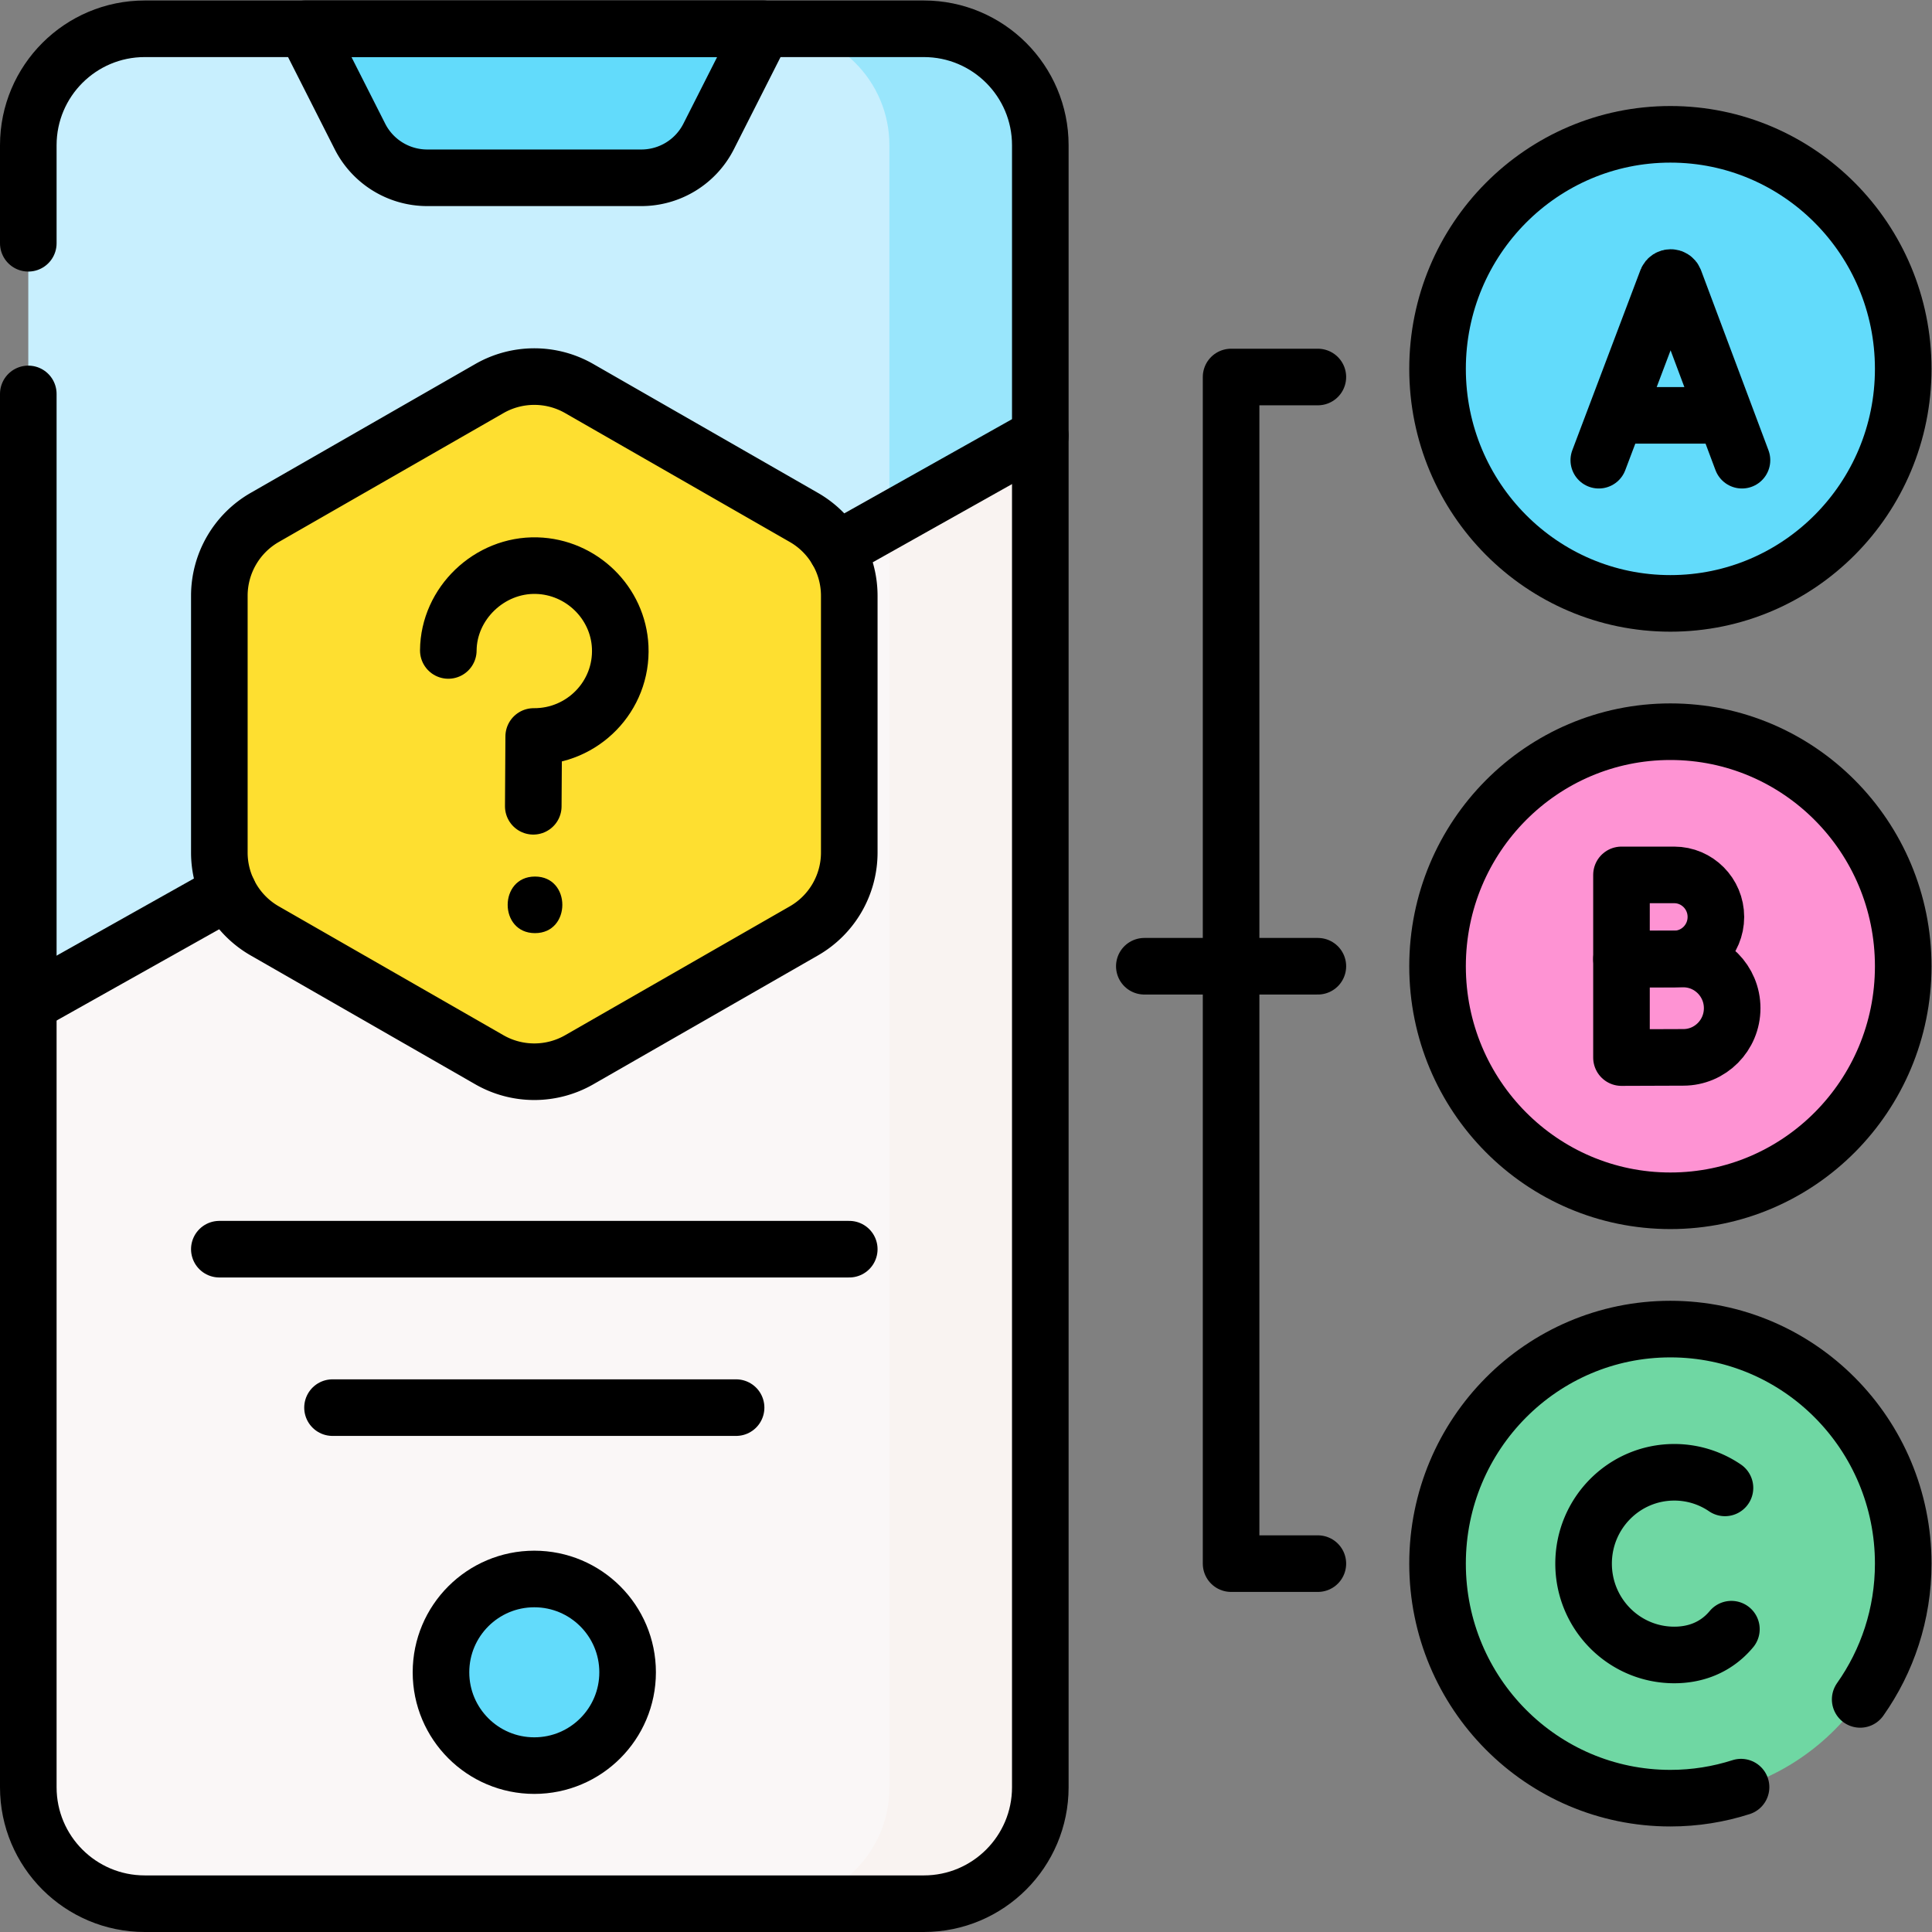 <svg xmlns="http://www.w3.org/2000/svg" version="1.1" xmlns:xlink="http://www.w3.org/1999/xlink" xmlns:svgjs="http://svgjs.com/svgjs" width="512" height="512" x="0" y="0" viewBox="0 0 682.667 682.667" style="enable-background:new 0 0 512 512" xml:space="preserve" class=""><rect x="0" y="0" width="682.667" height="682.667" fill="#808080" stroke="none"/><g><defs><clipPath id="a" clipPathUnits="userSpaceOnUse"><path d="M0 512h512V0H0Z" fill="#000000" data-original="#000000"></path></clipPath></defs><g clip-path="url(#a)" transform="matrix(1.333 0 0 -1.333 0 682.667)"><path d="M0 0c0-34.336-27.633-62.171-61.72-62.171S-123.439-34.336-123.439 0s27.632 62.171 61.719 62.171S0 34.336 0 0" style="fill-opacity:1;fill-rule:nonzero;stroke:none" transform="translate(504.5 414.353)" fill="#62dbfb" data-original="#62dbfb"></path><path d="M0 0c0-34.336-27.633-62.171-61.72-62.171S-123.439-34.336-123.439 0s27.632 62.171 61.719 62.171S0 34.336 0 0" style="fill-opacity:1;fill-rule:nonzero;stroke:none" transform="translate(504.5 256)" fill="#fe93d3" data-original="#fe93d3"></path><path d="M0 0c0-34.336-27.633-62.171-61.72-62.171S-123.439-34.336-123.439 0s27.632 62.171 61.719 62.171S0 34.336 0 0" style="fill-opacity:1;fill-rule:nonzero;stroke:none" transform="translate(504.5 97.647)" fill="#6fd7a3" data-original="#6fd7a3"></path><path d="M0 0h-206.507c-17.053 0-30.877 13.824-30.877 30.877v435.246c0 17.053 13.824 30.877 30.877 30.877H0c17.053 0 30.877-13.824 30.877-30.877V30.877C30.877 13.824 17.053 0 0 0" style="fill-opacity:1;fill-rule:nonzero;stroke:none" transform="translate(244.884 7.5)" fill="#c8effe" data-original="#c8effe" class=""></path><path d="M0 0h-40C-22.947 0-9.123-13.824-9.123-30.877v-435.246C-9.123-483.176-22.947-497-40-497H0c17.053 0 30.877 13.824 30.877 30.877v435.246C30.877-13.824 17.053 0 0 0" style="fill-opacity:1;fill-rule:nonzero;stroke:none" transform="translate(244.884 504.5)" fill="#99e6fc" data-original="#99e6fc"></path><path d="m0 0 268.262 150.62v-358.402c0-16.965-13.753-30.718-30.718-30.718H30.718C13.753-238.5 0-224.747 0-207.782Z" style="fill-opacity:1;fill-rule:nonzero;stroke:none" transform="translate(7.5 246)" fill="#faf7f7" data-original="#faf7f7"></path><path d="M0 0v-335.943c0-16.965-13.753-30.718-30.718-30.718h40c16.965 0 30.718 13.753 30.718 30.718V22.458Z" style="fill-opacity:1;fill-rule:nonzero;stroke:none" transform="translate(235.762 374.161)" fill="#f9f3f1" data-original="#f9f3f1"></path><path d="M0 0c0-13.661-11.075-24.735-24.735-24.735-13.661 0-24.736 11.074-24.736 24.735s11.075 24.735 24.736 24.735C-11.075 24.735 0 13.661 0 0" style="fill-opacity:1;fill-rule:nonzero;stroke:none" transform="translate(166.366 68.841)" fill="#62dbfb" data-original="#62dbfb"></path><path d="M0 0h-56.751a20 20 0 0 0-17.843 10.965L-89.042 39.5H32.291L17.843 10.965A19.999 19.999 0 0 0 0 0" style="fill-opacity:1;fill-rule:nonzero;stroke:none" transform="translate(170.006 465)" fill="#62dbfb" data-original="#62dbfb"></path><path d="M0 0v68.057a23.944 23.944 0 0 1-12.028 20.768l-59.547 34.16a23.942 23.942 0 0 1-23.828 0l-59.546-34.16a23.945 23.945 0 0 1-12.029-20.768V0c0-8.577 4.589-16.5 12.029-20.768l59.546-34.16a23.942 23.942 0 0 1 23.828 0l59.547 34.16A23.943 23.943 0 0 1 0 0" style="fill-opacity:1;fill-rule:nonzero;stroke:none" transform="translate(225.12 286.142)" fill="#fedf30" data-original="#fedf30"></path><path d="M0 0c0-34.336-27.633-62.171-61.72-62.171S-123.439-34.336-123.439 0s27.632 62.171 61.719 62.171S0 34.336 0 0Z" style="stroke-width:15;stroke-linecap:round;stroke-linejoin:round;stroke-miterlimit:10;stroke-dasharray:none;stroke-opacity:1" transform="translate(504.5 414.353)" fill="none" stroke="#000000" stroke-width="15" stroke-linecap="round" stroke-linejoin="round" stroke-miterlimit="10" stroke-dasharray="none" stroke-opacity="" data-original="#000000"></path><path d="m0 0 18.051 47.742c.369.908 1.645.91 2.016.002L37.954 0" style="stroke-width:15;stroke-linecap:round;stroke-linejoin:round;stroke-miterlimit:10;stroke-dasharray:none;stroke-opacity:1" transform="translate(423.803 390.14)" fill="none" stroke="#000000" stroke-width="15" stroke-linecap="round" stroke-linejoin="round" stroke-miterlimit="10" stroke-dasharray="none" stroke-opacity="" data-original="#000000"></path><path d="M0 0h26.786" style="stroke-width:15;stroke-linecap:round;stroke-linejoin:round;stroke-miterlimit:10;stroke-dasharray:none;stroke-opacity:1" transform="translate(429.433 402.03)" fill="none" stroke="#000000" stroke-width="15" stroke-linecap="round" stroke-linejoin="round" stroke-miterlimit="10" stroke-dasharray="none" stroke-opacity="" data-original="#000000"></path><path d="M0 0c0-34.336-27.633-62.171-61.72-62.171S-123.439-34.336-123.439 0s27.632 62.171 61.719 62.171S0 34.336 0 0Z" style="stroke-width:15;stroke-linecap:round;stroke-linejoin:round;stroke-miterlimit:10;stroke-dasharray:none;stroke-opacity:1" transform="translate(504.5 256)" fill="none" stroke="#000000" stroke-width="15" stroke-linecap="round" stroke-linejoin="round" stroke-miterlimit="10" stroke-dasharray="none" stroke-opacity="" data-original="#000000"></path><path d="M0 0c0-6.154-4.952-11.143-11.062-11.143l-13.963-.049v22.334h13.963C-4.952 11.142 0 6.153 0 0Z" style="stroke-width:15;stroke-linecap:round;stroke-linejoin:round;stroke-miterlimit:10;stroke-dasharray:none;stroke-opacity:1" transform="translate(454.843 269.07)" fill="none" stroke="#000000" stroke-width="15" stroke-linecap="round" stroke-linejoin="round" stroke-miterlimit="10" stroke-dasharray="none" stroke-opacity="" data-original="#000000"></path><path d="M0 0c0-7.199-5.793-13.034-12.939-13.034-3.545 0-16.403-.058-16.403-.058v26.126h16.403C-5.793 13.034 0 7.199 0 0Z" style="stroke-width:15;stroke-linecap:round;stroke-linejoin:round;stroke-miterlimit:10;stroke-dasharray:none;stroke-opacity:1" transform="translate(459.16 244.88)" fill="none" stroke="#000000" stroke-width="15" stroke-linecap="round" stroke-linejoin="round" stroke-miterlimit="10" stroke-dasharray="none" stroke-opacity="" data-original="#000000"></path><path d="M0 0c7.176 10.159 11.411 22.574 11.411 35.993 0 34.336-27.633 62.171-61.72 62.171s-61.72-27.835-61.72-62.171c0-34.337 27.633-62.172 61.72-62.172 6.532 0 12.823 1.03 18.731 2.924" style="stroke-width:15;stroke-linecap:round;stroke-linejoin:round;stroke-miterlimit:10;stroke-dasharray:none;stroke-opacity:1" transform="translate(493.09 61.655)" fill="none" stroke="#000000" stroke-width="15" stroke-linecap="round" stroke-linejoin="round" stroke-miterlimit="10" stroke-dasharray="none" stroke-opacity="" data-original="#000000"></path><path d="M0 0a23.8 23.8 0 0 1-13.439 4.135c-13.274 0-24.036-10.84-24.036-24.212s10.762-24.212 24.036-24.212c5.392 0 9.826 1.789 13.192 4.808a19.478 19.478 0 0 1 1.951 2.027" style="stroke-width:15;stroke-linecap:round;stroke-linejoin:round;stroke-miterlimit:10;stroke-dasharray:none;stroke-opacity:1" transform="translate(457.248 117.724)" fill="none" stroke="#000000" stroke-width="15" stroke-linecap="round" stroke-linejoin="round" stroke-miterlimit="10" stroke-dasharray="none" stroke-opacity="" data-original="#000000"></path><path d="M0 0h46" style="stroke-width:15;stroke-linecap:round;stroke-linejoin:round;stroke-miterlimit:10;stroke-dasharray:none;stroke-opacity:1" transform="translate(303.334 256)" fill="none" stroke="#000000" stroke-width="15" stroke-linecap="round" stroke-linejoin="round" stroke-miterlimit="10" stroke-dasharray="none" stroke-opacity="" data-original="#000000"></path><path d="M0 0h-23v314.544H0" style="stroke-width:15;stroke-linecap:round;stroke-linejoin:round;stroke-miterlimit:10;stroke-dasharray:none;stroke-opacity:1" transform="translate(349.334 97.647)" fill="none" stroke="#000000" stroke-width="15" stroke-linecap="round" stroke-linejoin="round" stroke-miterlimit="10" stroke-dasharray="none" stroke-opacity="" data-original="#000000"></path><path d="M0 0v-369.332c0-17.053 13.824-30.877 30.877-30.877h206.507c17.053 0 30.878 13.824 30.878 30.877V65.914c0 17.053-13.825 30.877-30.878 30.877H30.877C13.824 96.791 0 82.967 0 65.914V39.935" style="stroke-width:15;stroke-linecap:round;stroke-linejoin:round;stroke-miterlimit:10;stroke-dasharray:none;stroke-opacity:1" transform="translate(7.5 407.709)" fill="none" stroke="#000000" stroke-width="15" stroke-linecap="round" stroke-linejoin="round" stroke-miterlimit="10" stroke-dasharray="none" stroke-opacity="" data-original="#000000"></path><path d="m0 0 53.948 30.29" style="stroke-width:15;stroke-linecap:round;stroke-linejoin:round;stroke-miterlimit:10;stroke-dasharray:none;stroke-opacity:1" transform="translate(221.814 366.33)" fill="none" stroke="#000000" stroke-width="15" stroke-linecap="round" stroke-linejoin="round" stroke-miterlimit="10" stroke-dasharray="none" stroke-opacity="" data-original="#000000"></path><path d="m0 0 53.015 29.766" style="stroke-width:15;stroke-linecap:round;stroke-linejoin:round;stroke-miterlimit:10;stroke-dasharray:none;stroke-opacity:1" transform="translate(7.5 246)" fill="none" stroke="#000000" stroke-width="15" stroke-linecap="round" stroke-linejoin="round" stroke-miterlimit="10" stroke-dasharray="none" stroke-opacity="" data-original="#000000"></path><path d="M0 0c0-13.661-11.075-24.735-24.735-24.735-13.661 0-24.736 11.074-24.736 24.735s11.075 24.735 24.736 24.735C-11.075 24.735 0 13.661 0 0Z" style="stroke-width:15;stroke-linecap:round;stroke-linejoin:round;stroke-miterlimit:10;stroke-dasharray:none;stroke-opacity:1" transform="translate(166.366 68.841)" fill="none" stroke="#000000" stroke-width="15" stroke-linecap="round" stroke-linejoin="round" stroke-miterlimit="10" stroke-dasharray="none" stroke-opacity="" data-original="#000000"></path><path d="M0 0h-56.751a20 20 0 0 0-17.843 10.965L-89.042 39.5H32.291L17.843 10.965A19.999 19.999 0 0 0 0 0Z" style="stroke-width:15;stroke-linecap:round;stroke-linejoin:round;stroke-miterlimit:10;stroke-dasharray:none;stroke-opacity:1" transform="translate(170.006 465)" fill="none" stroke="#000000" stroke-width="15" stroke-linecap="round" stroke-linejoin="round" stroke-miterlimit="10" stroke-dasharray="none" stroke-opacity="" data-original="#000000"></path><path d="M0 0v68.057a23.944 23.944 0 0 1-12.028 20.768l-59.547 34.16a23.942 23.942 0 0 1-23.828 0l-59.546-34.16a23.945 23.945 0 0 1-12.029-20.768V0c0-8.577 4.589-16.5 12.029-20.768l59.546-34.16a23.942 23.942 0 0 1 23.828 0l59.547 34.16A23.943 23.943 0 0 1 0 0Z" style="stroke-width:15;stroke-linecap:round;stroke-linejoin:round;stroke-miterlimit:10;stroke-dasharray:none;stroke-opacity:1" transform="translate(225.12 286.142)" fill="none" stroke="#000000" stroke-width="15" stroke-linecap="round" stroke-linejoin="round" stroke-miterlimit="10" stroke-dasharray="none" stroke-opacity="" data-original="#000000"></path><path d="M0 0c.087 12.455 10.898 22.819 23.422 22.481C35.277 22.162 45.032 12.66 45.564.89c.59-13.043-9.938-23.784-22.929-23.694l-.113-18.505" style="stroke-width:15;stroke-linecap:round;stroke-linejoin:round;stroke-miterlimit:10;stroke-dasharray:none;stroke-opacity:1" transform="translate(118.837 339.71)" fill="none" stroke="#000000" stroke-width="15" stroke-linecap="round" stroke-linejoin="round" stroke-miterlimit="10" stroke-dasharray="none" stroke-opacity="" data-original="#000000"></path><path d="M0 0c9.652 0 9.667 15 0 15-9.652 0-9.668-15 0-15" style="fill-opacity:1;fill-rule:nonzero;stroke:none" transform="translate(141.819 264.776)" fill="#000000" data-original="#000000"></path><path d="M0 0h166.978" style="stroke-width:15;stroke-linecap:round;stroke-linejoin:round;stroke-miterlimit:10;stroke-dasharray:none;stroke-opacity:1" transform="translate(58.142 181)" fill="none" stroke="#000000" stroke-width="15" stroke-linecap="round" stroke-linejoin="round" stroke-miterlimit="10" stroke-dasharray="none" stroke-opacity="" data-original="#000000"></path><path d="M0 0h106.978" style="stroke-width:15;stroke-linecap:round;stroke-linejoin:round;stroke-miterlimit:10;stroke-dasharray:none;stroke-opacity:1" transform="translate(88.142 139)" fill="none" stroke="#000000" stroke-width="15" stroke-linecap="round" stroke-linejoin="round" stroke-miterlimit="10" stroke-dasharray="none" stroke-opacity="" data-original="#000000"></path></g></g></svg>